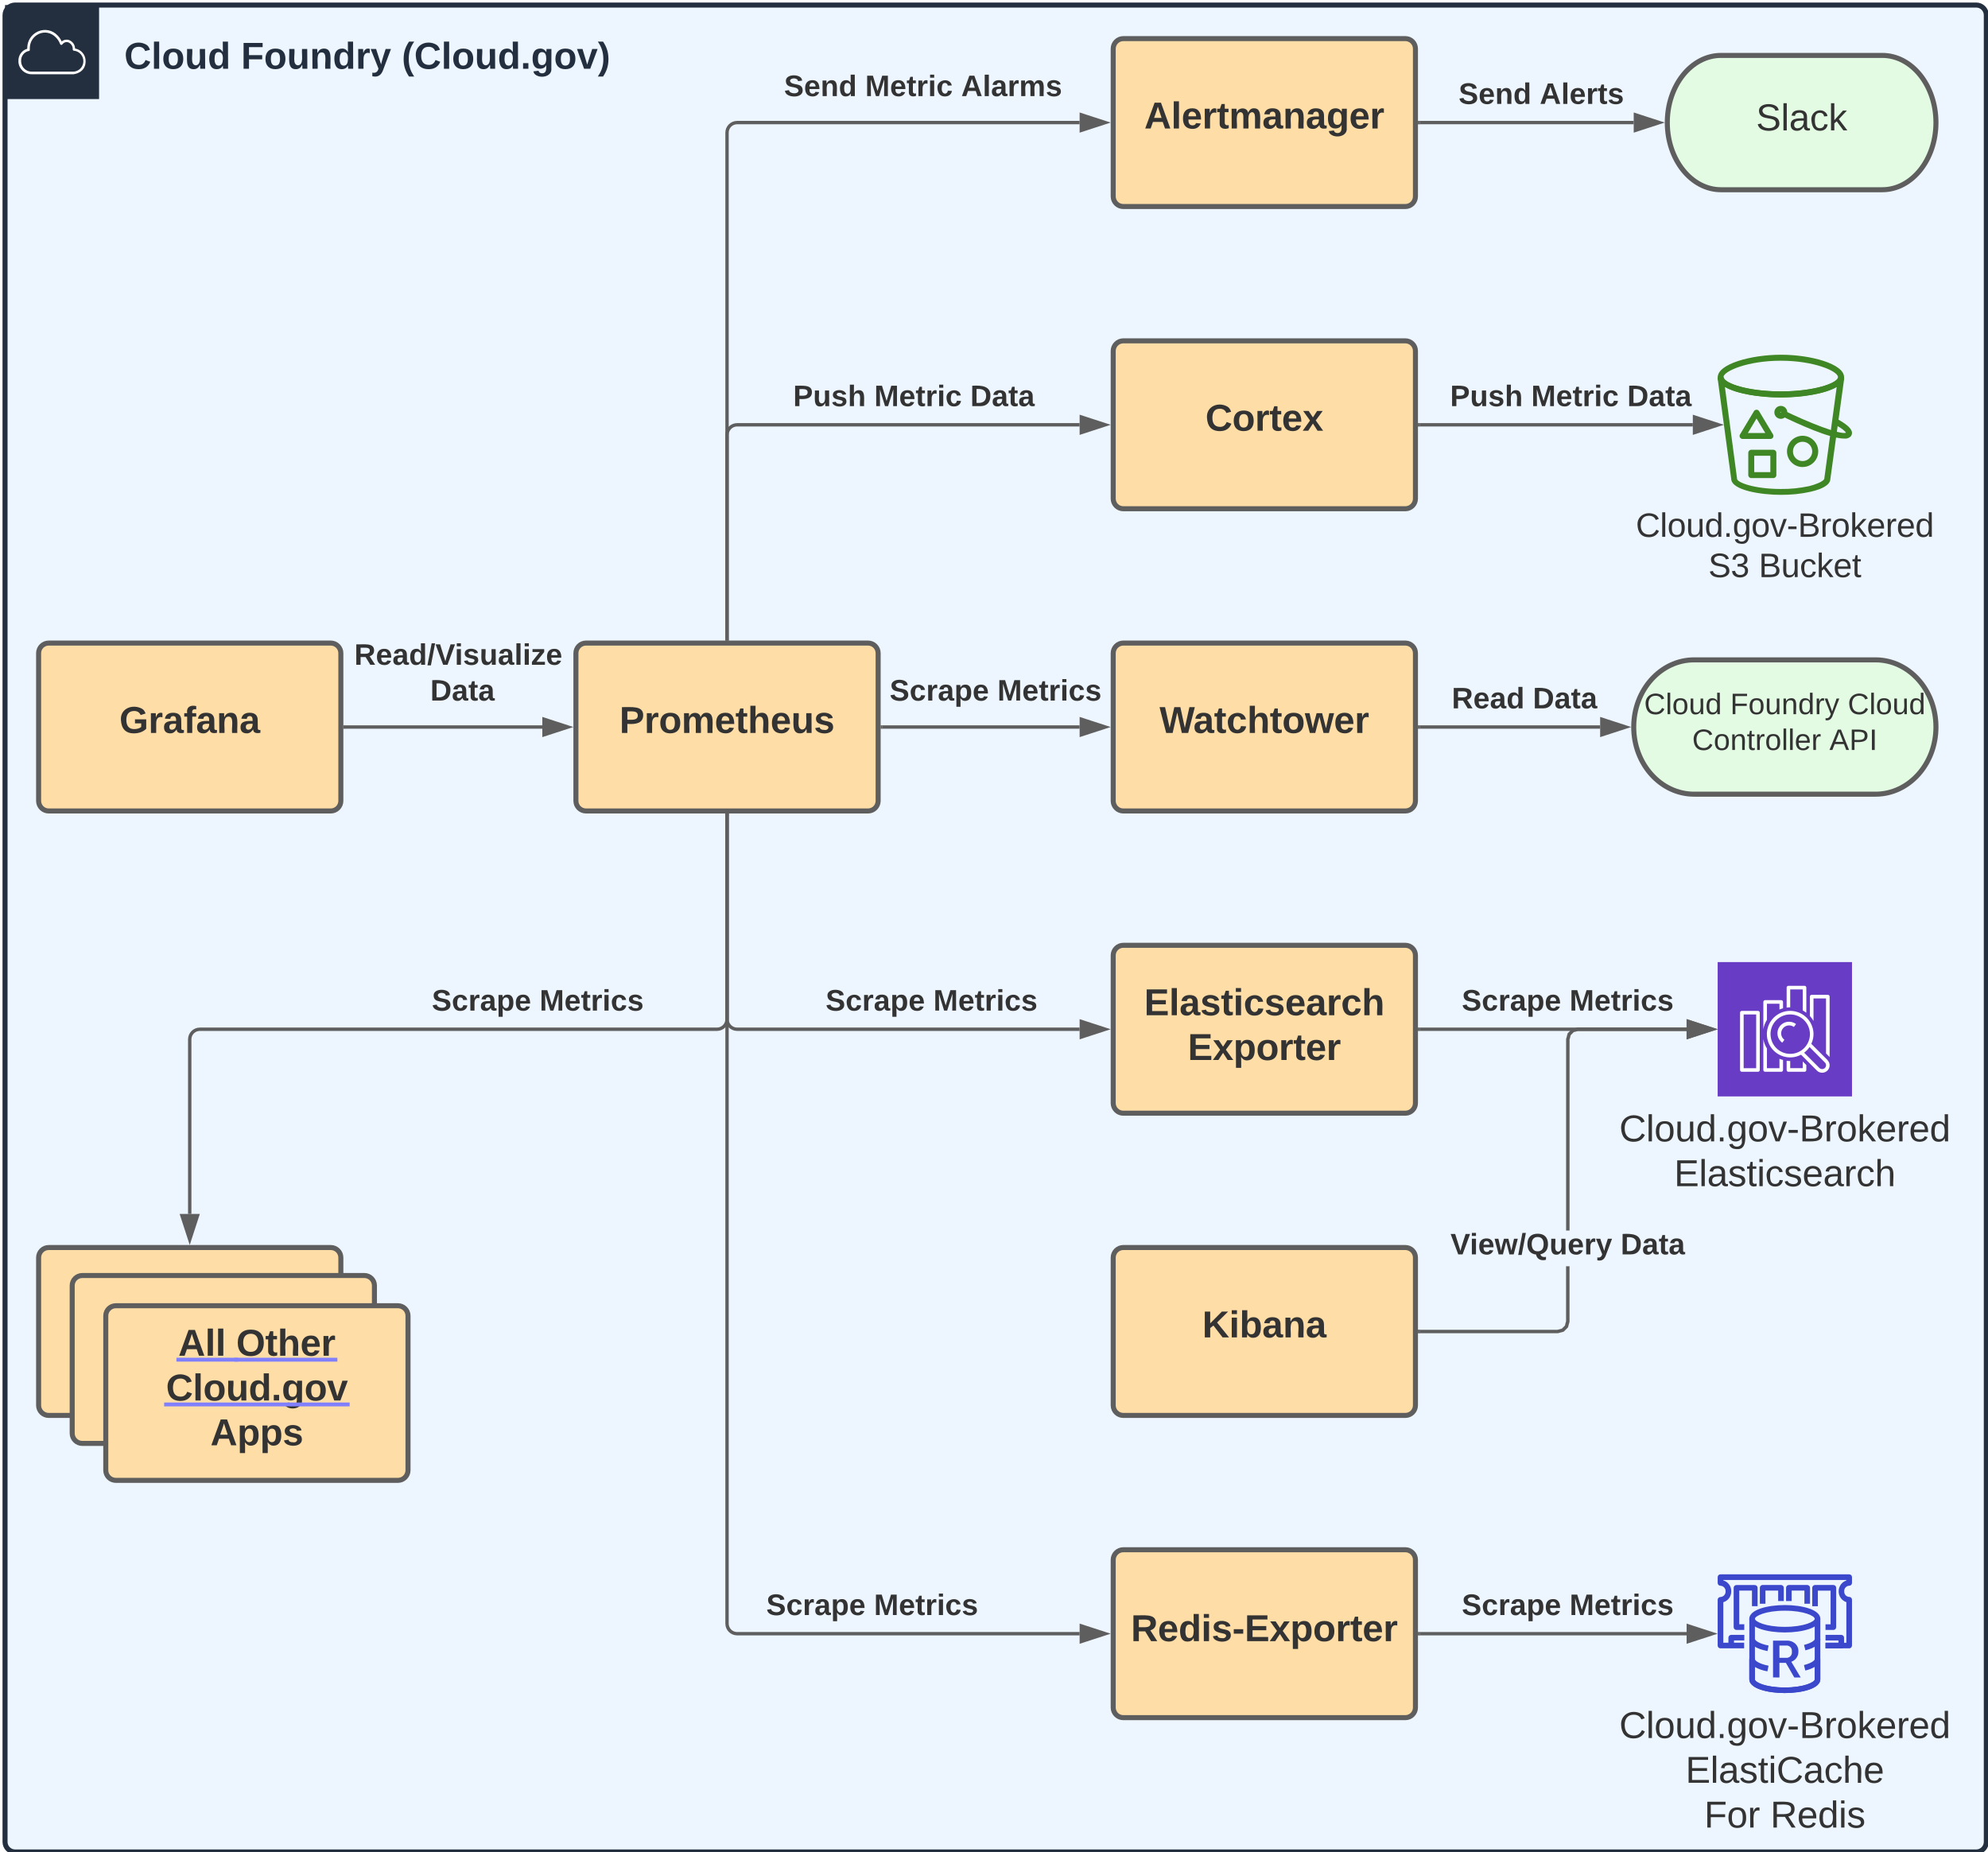 <svg xmlns="http://www.w3.org/2000/svg" xmlns:xlink="http://www.w3.org/1999/xlink" xmlns:lucid="lucid" width="1184" height="1103"><g transform="translate(-457 -257)" lucid:page-tab-id="0_0"><path d="M460 266c0-3.3 2.7-6 6-6h1168c3.3 0 6 2.7 6 6v1088c0 3.3-2.7 6-6 6H466c-3.3 0-6-2.7-6-6z" stroke="#232f3e" stroke-width="3" fill="#edf5ff"/><path d="M460 260h56v56h-56v-56z" stroke="#fff" stroke-opacity="0" fill="#232f3e"/><path d="M500.88 301.22h-25c-4.13.05-7.57-3.1-7.9-7.2v-.64c-.15-3.4 1.97-6.38 5.25-7.36v-.66c.12-4.22 2.44-7.75 6.24-9.57 4.12-1.86 8.73-.96 11.8 2.3 1.1 1.1 1.85 2.2 2.45 3.6 1.2-1 2.72-1.32 4.24-.9 2.24.8 3.68 2.74 3.76 5.1 3.68.65 6.32 3.8 6.28 7.56 0 7.07-7.04 7.73-7.12 7.76zm-26.7-13.88c-2.83.6-4.75 3.14-4.6 6.04v.53c.3 3.33 3.1 5.84 6.4 5.76h24.98c3.04-.3 5.4-2.64 5.68-5.7.28-3.43-2.24-6.5-5.68-6.78-.44-.05-.72-.44-.64-.87.08-1.83-1-3.44-2.72-4.13-1.32-.37-2.64.13-3.44 1.24-.2.25-.44.38-.76.33-.28-.05-.48-.24-.6-.5-.6-1.6-1.4-2.85-2.6-4.04-2.68-2.8-6.6-3.6-10.13-2-3.24 1.6-5.2 4.63-5.32 8.24-.04.4-.04.74 0 1.14.04.4-.2.76-.6.84z" stroke="#fff" stroke-opacity="0" fill="#fff"/><use xlink:href="#a" transform="matrix(1,0,0,1,531,280) translate(0 17.956)"/><use xlink:href="#b" transform="matrix(1,0,0,1,531,280) translate(69.578 17.956)"/><use xlink:href="#c" transform="matrix(1,0,0,1,531,280) translate(165.278 17.956)"/><path d="M1120 826c0-3.3 2.7-6 6-6h168c3.3 0 6 2.7 6 6v88c0 3.3-2.7 6-6 6h-168c-3.3 0-6-2.7-6-6z" stroke="#5e5e5e" stroke-width="3" fill="#ffdda6"/><use xlink:href="#d" transform="matrix(1,0,0,1,1132,832) translate(6.457 29.653)"/><use xlink:href="#e" transform="matrix(1,0,0,1,1132,832) translate(32.414 56.319)"/><path d="M1120 1186c0-3.3 2.7-6 6-6h168c3.3 0 6 2.7 6 6v88c0 3.3-2.7 6-6 6h-168c-3.3 0-6-2.7-6-6z" stroke="#5e5e5e" stroke-width="3" fill="#ffdda6"/><use xlink:href="#f" transform="matrix(1,0,0,1,1132,1192) translate(-1.444 42.444)"/><path d="M1120 286c0-3.3 2.7-6 6-6h168c3.3 0 6 2.7 6 6v88c0 3.3-2.7 6-6 6h-168c-3.3 0-6-2.7-6-6z" stroke="#5e5e5e" stroke-width="3" fill="#ffdda6"/><use xlink:href="#g" transform="matrix(1,0,0,1,1132,292) translate(6.519 41.528)"/><path d="M800 646c0-3.3 2.7-6 6-6h168c3.3 0 6 2.7 6 6v88c0 3.3-2.7 6-6 6H806c-3.3 0-6-2.7-6-6z" stroke="#5e5e5e" stroke-width="3" fill="#ffdda6"/><use xlink:href="#h" transform="matrix(1,0,0,1,812,652) translate(13.926 41.528)"/><path d="M1120 646c0-3.3 2.7-6 6-6h168c3.3 0 6 2.7 6 6v88c0 3.3-2.7 6-6 6h-168c-3.3 0-6-2.7-6-6z" stroke="#5e5e5e" stroke-width="3" fill="#ffdda6"/><use xlink:href="#i" transform="matrix(1,0,0,1,1132,652) translate(15.593 41.528)"/><path d="M1120 466c0-3.3 2.7-6 6-6h168c3.3 0 6 2.7 6 6v88c0 3.3-2.7 6-6 6h-168c-3.3 0-6-2.7-6-6z" stroke="#5e5e5e" stroke-width="3" fill="#ffdda6"/><use xlink:href="#j" transform="matrix(1,0,0,1,1132,472) translate(42.907 41.528)"/><path d="M480 646c0-3.3 2.7-6 6-6h168c3.3 0 6 2.7 6 6v88c0 3.3-2.7 6-6 6H486c-3.3 0-6-2.7-6-6z" stroke="#5e5e5e" stroke-width="3" fill="#ffdda6"/><use xlink:href="#k" transform="matrix(1,0,0,1,492,652) translate(36.086 41.528)"/><path d="M1120 1006c0-3.3 2.7-6 6-6h168c3.3 0 6 2.7 6 6v88c0 3.3-2.7 6-6 6h-168c-3.3 0-6-2.7-6-6z" stroke="#5e5e5e" stroke-width="3" fill="#ffdda6"/><use xlink:href="#l" transform="matrix(1,0,0,1,1132,1012) translate(41.056 41.528)"/><path d="M890 742.5V1224c0 3.3 2.7 6 6 6h204" stroke="#5e5e5e" stroke-width="2" fill="none"/><path d="M891 742.53h-2v-1.03h2z" stroke="#5e5e5e" stroke-width=".05" fill="#5e5e5e"/><path d="M1115.26 1230l-14.26 4.64v-9.28z" stroke="#5e5e5e" stroke-width="2" fill="#5e5e5e"/><use xlink:href="#m" transform="matrix(1,0,0,1,913.37,1204.667) translate(0 14.222)"/><use xlink:href="#n" transform="matrix(1,0,0,1,913.37,1204.667) translate(64.148 14.222)"/><path d="M890 742.5V864c0 3.3 2.7 6 6 6h204" stroke="#5e5e5e" stroke-width="2" fill="none"/><path d="M891 742.53h-2v-1.03h2z" stroke="#5e5e5e" stroke-width=".05" fill="#5e5e5e"/><path d="M1115.26 870l-14.26 4.64v-9.28z" stroke="#5e5e5e" stroke-width="2" fill="#5e5e5e"/><use xlink:href="#m" transform="matrix(1,0,0,1,948.728,844.667) translate(0 14.222)"/><use xlink:href="#n" transform="matrix(1,0,0,1,948.728,844.667) translate(64.148 14.222)"/><path d="M1513.17 541.74H1500c-.96 0-1.77-.8-1.77-1.77v-13.32c0-.98.8-1.77 1.78-1.77h13.17c.97 0 1.77.8 1.77 1.77v13.32c0 .98-.8 1.77-1.77 1.77zm-11.38-3.56h9.58v-9.74h-9.6zM1530.62 535.16c-5.13 0-9.32-4.13-9.34-9.27-.02-5.14 4.13-9.33 9.27-9.35 5.13-.02 9.32 4.13 9.34 9.27v.03c0 5.14-4.14 9.3-9.28 9.3zm0-15.06h-.03c-3.2 0-5.76 2.57-5.76 5.75s2.56 5.75 5.75 5.75c3.17 0 5.74-2.57 5.74-5.75 0-3.16-2.55-5.75-5.72-5.75zM1511.48 518.43h-16.63c-.67 0-1.23-.33-1.56-.9-.33-.56-.33-1.2 0-1.78l8.33-13.88c.5-.84 1.6-1.1 2.44-.6.24.16.45.34.6.6l8.32 13.88c.32.57.32 1.22 0 1.78-.33.55-.88.88-1.52.9zm-13.5-3.55h10.37l-5.2-8.64z" stroke="#fff" stroke-opacity="0" fill="#3f8624"/><path d="M1517.6 551.72c-11.3 0-29.3-2.57-29.54-9.48l-8.06-59.7c-.15-.98.45-1.9 1.43-2.12.98-.15 1.96.5 2.2 1.5.8 3.42 14.22 8.2 34.04 8.2 19.8 0 33.22-4.78 34.05-8.2.23-1 1.2-1.65 2.2-1.5.96.2 1.57 1.14 1.42 2.13l-8.22 59.7c0 2.34-2.18 4.34-6.25 5.98-1.88.7-3.54 1.2-5.5 1.64-6.18 1.35-11.45 1.85-17.78 1.85zm-33.3-64.32l7.23 54.55v.22c0 2.14 10.17 6.06 26 6.06 6 .07 11.06-.5 16.94-1.7 1.8-.44 3.3-.94 5.05-1.65 3.24-1.3 4-2.43 4-2.8v-.13l7.37-54.48c-6.86 4.07-20.73 6.28-33.38 6.28-12.66 0-26.37-2.28-33.23-6.35z" stroke="#fff" stroke-opacity="0" fill="#3f8624"/><path d="M1517.6 493.65c-16.78 0-35.66-3.8-37.54-10.86v-.97-.23c0-7.84 19.86-13.32 37.68-13.32s37.53 5.48 37.53 13.32v.23l-.08.73v.23c-1.9 7.04-20.76 10.85-37.6 10.85zm-34.08-11.67c1.13 3.42 14.44 8.12 34.07 8.12 19.62 0 32.93-4.7 34.06-8.12v-.48c-.15-3.45-14.22-9.67-34.07-9.67-19.86 0-33.85 6.22-34.15 9.67zM1555.34 518.2c-8.42 0-26.94-8.36-38.52-14.04l1.56-3.2c15.97 7.85 34.8 15.14 38.04 13.75-.26-.5-1.47-2.1-7.13-5.17l-.27-.17 1.77-3.1.26.18c5.7 3.13 8.42 5.54 8.9 7.82.17 1-.1 1.92-.74 2.7-1.08.98-2.4 1.42-3.88 1.24z" stroke="#fff" stroke-opacity="0" fill="#3f8624"/><path d="M1517.6 506.45c-2.12 0-3.85-1.73-3.85-3.85 0-2.13 1.73-3.86 3.86-3.86s3.86 1.73 3.86 3.86c0 2.12-1.73 3.84-3.85 3.85zm0-4.15c-.18 0-.32.13-.3.3 0 .34.6.34.6 0v-.04c0-.17-.12-.3-.3-.3z" stroke="#fff" stroke-opacity="0" fill="#3f8624"/><use xlink:href="#o" transform="matrix(1,0,0,1,1450,560.721) translate(-18.75 16)"/><use xlink:href="#p" transform="matrix(1,0,0,1,1450,560.721) translate(24.444 40)"/><use xlink:href="#q" transform="matrix(1,0,0,1,1450,560.721) translate(54.444 40)"/><path d="M1520 1265.35c-10.5 0-21.15-2.8-21.15-8.14v-36.1h3.34v36.1c0 1.65 6.25 4.8 17.8 4.8 11.5 0 17.8-3.2 17.8-4.8v-36.1h3.33v36.1c.05 5.36-10.6 8.15-21.14 8.15z" stroke="#fff" stroke-opacity="0" fill="#3b48cc"/><path d="M1509.67 1240.35c-6.97-1.4-10.8-3.95-10.8-7.2h3.33c0 .73 2 2.7 8.13 3.9zM1532.25 1239.9l-.82-3.22c4.67-1.18 6.4-2.8 6.4-3.52h3.34c0 2.9-3.17 5.3-8.92 6.75zM1520 1229.26c-10.5 0-21.17-2.8-21.17-8.14 0-5.38 10.67-8.18 21.16-8.18 10.53 0 21.15 2.8 21.15 8.18 0 5.35-10.62 8.14-21.16 8.14zm0-12.96c-11.52 0-17.82 3.17-17.82 4.82 0 1.63 6.3 4.8 17.8 4.8 11.52 0 17.83-3.17 17.83-4.8 0-1.65-6.26-4.82-17.8-4.82zM1519.98 1265.35c-10.5 0-21.15-2.8-21.15-8.15v-12.05c0-.92.76-1.66 1.65-1.66.93 0 1.7.73 1.7 1.65 0 .74 1.98 2.7 8.12 3.93l-.68 3.35c-2.75-.48-5-1.25-7.45-2.58v7.4c0 1.67 6.3 4.8 17.8 4.8 11.56 0 17.82-3.2 17.82-4.8v-7.47c-1.83 1.03-3.52 1.7-5.6 2.15l-.8-3.24c4.66-1.2 6.4-2.8 6.4-3.55 0-.92.75-1.66 1.68-1.66.9 0 1.65.73 1.65 1.65v12.05c.05 5.35-10.6 8.15-21.15 8.15zM1489.73 1237.05h-3.33v-4.7c0-.9.75-1.66 1.67-1.66h7.8v3.33h-6.14zM1553.6 1238.72h-9.37v-3.34h7.7v-1.33h-7.7v-3.35h9.37c.92 0 1.67.75 1.67 1.67v4.7c0 .92-.75 1.65-1.67 1.65z" stroke="#fff" stroke-opacity="0" fill="#3b48cc"/><path d="M1558.32 1238.72h-14.08v-3.34h12.4v-24.16c-3.52-1.2-5.44-5.02-4.24-8.6.72-2.1 2.16-3.6 4.24-4.3v-.32h-73.28v.26c2.88.84 4.8 3.5 4.72 6.53 0 3.03-1.84 5.58-4.72 6.47v24.1h12.4v3.35h-14.08c-.96 0-1.68-.74-1.68-1.67v-27.24c0-.9.72-1.66 1.68-1.66 1.76-.1 3.12-1.6 3.04-3.35.08-1.78-1.28-3.27-3.04-3.36-.96 0-1.68-.75-1.68-1.68v-3.44c0-.92.72-1.67 1.68-1.67h76.64c.96 0 1.68.75 1.68 1.67v3.44c0 .93-.72 1.68-1.68 1.68-1.76.1-3.04 1.58-2.96 3.3-.08 1.77 1.2 3.26 2.96 3.35.96 0 1.68.74 1.68 1.67V1237c0 .93-.72 1.72-1.6 1.72h-.08z" stroke="#fff" stroke-opacity="0" fill="#3b48cc"/><path d="M1508.45 1212.15h-3.33v-9.5c0-.92.74-1.67 1.66-1.67h10.92c.93 0 1.67.75 1.67 1.68v7.9h-3.34v-6.24h-7.58zM1535 1212.15h-3.34v-7.83h-7.6v6.24h-3.33v-7.9c0-.93.75-1.68 1.67-1.68h10.93c.93 0 1.67.75 1.67 1.68zM1548.92 1227.76h-4.7v-3.35h3.03v-20.04h-7.58v9.26h-3.34v-10.98c0-.9.74-1.66 1.67-1.66h10.92c.92 0 1.66.75 1.66 1.66v23.4c.02.94-.7 1.7-1.64 1.72h-.02zM1495.84 1227.76h-4.66c-.92 0-1.66-.75-1.66-1.66v-23.4c0-.93.74-1.68 1.66-1.68h10.92c.93 0 1.67.75 1.67 1.68v10.9h-3.34v-9.27h-7.58v20.06h3zM1512.97 1256.05v-21.93h8.07c1.95-.1 3.65.48 5.13 1.75 1.33 1.28 2 2.9 1.9 4.75.04 1.38-.3 2.57-1.08 3.7-.8 1.15-1.82 1.92-3.14 2.4l5.6 9.35h-3.82l-5-8.7h-3.85v8.7zm3.82-11.7h3.77c.3.04.57.04.9 0 1.75-.24 3-1.87 2.72-3.65.04-.3.06-.57 0-.9-.2-1.73-1.8-2.96-3.54-2.74h-3.87z" stroke="#fff" stroke-opacity="0" fill="#3b48cc"/><path d="M1481.74 1210.35l4.42-2.83v-5.42l-4.42-2.74v-2.63l76.3-.37v3.36l-4.13 2.38v5.42l4.13 2.83v27.04h-76.3z" stroke="#fff" stroke-opacity="0" stroke-width=".54" fill="#fff" fill-opacity="0"/><use xlink:href="#r" transform="matrix(1,0,0,1,1450,1274.35) translate(-28.611 17.778)"/><use xlink:href="#s" transform="matrix(1,0,0,1,1450,1274.35) translate(10.833 44.444)"/><use xlink:href="#t" transform="matrix(1,0,0,1,1450,1274.35) translate(21.975 71.111)"/><use xlink:href="#u" transform="matrix(1,0,0,1,1450,1274.35) translate(61.358 71.111)"/><path d="M1480 830h80v80h-80v-80z" stroke="#fff" stroke-opacity="0" stroke-width="2" fill="#693cc5"/><path d="M1504 859.07h-9.6c-.6 0-1.07.47-1.07 1.05v34.16c0 .58.48 1.05 1.07 1.05h9.6c.6 0 1.07-.47 1.07-1.05v-34.16c0-.58-.48-1.05-1.07-1.05zm-1.07 34.12h-7.46v-32h7.46zM1518.93 888.3v5.96c0 .6-.48 1.07-1.06 1.07h-9.6c-.6 0-1.07-.48-1.07-1.07v-18.4c.36 2.1 1.02 3.8 2.14 5.6v11.73h7.46v-5.6c.73.32 1.37.53 2.13.7zM1518.93 853.74v3.78c-.77.2-1.4.43-2.13.74v-3.46h-7.46v9.6c-1.12 1.8-1.78 3.5-2.14 5.6v-16.26c0-.6.48-1.07 1.07-1.07h9.6c.58 0 1.06.48 1.06 1.07zM1530.66 889.2v3.98h-7.46v-4.25c-.75 0-1.38-.05-2.13-.15v5.48c0 .6.48 1.07 1.06 1.07h9.6c.6 0 1.07-.46 1.07-1.07v-2.97zm1.07-45.07h-9.6c-.58 0-1.06.46-1.06 1.08v11.9c.75-.12 1.38-.17 2.13-.17v-10.65h7.46v12.5c.8.46 1.44.87 2.14 1.38V845.2c0-.6-.48-1.07-1.07-1.07zM1545.6 849.47h-9.6c-.6 0-1.07.48-1.07 1.07v11.57c.87.93 1.5 1.82 2.14 2.93v-13.4h7.46v32.75l2.14 2.15v-36c0-.58-.48-1.06-1.07-1.06z" stroke="#fff" stroke-opacity="0" stroke-width="2" fill="#fff"/><path d="M1545.37 888.3l-9.6-9.6c1.86-4.07 1.75-8.3-.34-12.3-3.6-6.73-11.96-9.3-18.73-5.74-6.76 3.58-9.38 11.94-5.8 18.73 3.6 6.77 11.97 9.35 18.77 5.77l9.42 9.44c1.74 1.74 4.55 1.74 6.27 0 1.75-1.72 1.75-4.52 0-6.26zm-33.9-15.4c0-6.45 5.23-11.72 11.74-11.72 6.47 0 11.74 5.27 11.74 11.72 0 6.5-5.27 11.76-11.73 11.76-6.5 0-11.73-5.27-11.73-11.76zm32.4 20.16c-.9.9-2.35.9-3.3 0l-9.07-9.1c1.3-.96 2.28-2 3.22-3.36l9.15 9.22c.9.88.9 2.36 0 3.24z" stroke="#fff" stroke-opacity="0" stroke-width="2" fill="#fff"/><path d="M1518.47 878c-3.1-2.2-3.8-6.52-1.6-9.6 2.23-3.1 6.53-3.82 9.62-1.6l.18.13-1.28 1.7c-2.1-1.55-5.1-1.1-6.65 1-1.56 2.12-1.12 5.1 1 6.66z" stroke="#fff" stroke-opacity="0" stroke-width="2" fill="#fff"/><use xlink:href="#r" transform="matrix(1,0,0,1,1450,919) translate(-28.611 17.778)"/><use xlink:href="#v" transform="matrix(1,0,0,1,1450,919) translate(4.043 44.444)"/><path d="M1302.5 1230h159" stroke="#5e5e5e" stroke-width="2" fill="none"/><path d="M1302.53 1231h-1.03v-2h1.03z" stroke="#5e5e5e" stroke-width=".05" fill="#5e5e5e"/><path d="M1476.76 1230l-14.26 4.64v-9.28z" stroke="#5e5e5e" stroke-width="2" fill="#5e5e5e"/><use xlink:href="#m" transform="matrix(1,0,0,1,1327.614,1204.667) translate(0 14.222)"/><use xlink:href="#n" transform="matrix(1,0,0,1,1327.614,1204.667) translate(64.148 14.222)"/><path d="M1302.5 870h159" stroke="#5e5e5e" stroke-width="2" fill="none"/><path d="M1302.53 871h-1.03v-2h1.03z" stroke="#5e5e5e" stroke-width=".05" fill="#5e5e5e"/><path d="M1476.76 870l-14.26 4.64v-9.28z" stroke="#5e5e5e" stroke-width="2" fill="#5e5e5e"/><use xlink:href="#m" transform="matrix(1,0,0,1,1327.614,844.667) translate(0 14.222)"/><use xlink:href="#n" transform="matrix(1,0,0,1,1327.614,844.667) translate(64.148 14.222)"/><path d="M662.5 690H780" stroke="#5e5e5e" stroke-width="2" fill="none"/><path d="M662.53 691h-1.03v-2h1.03z" stroke="#5e5e5e" stroke-width=".05" fill="#5e5e5e"/><path d="M795.26 690L781 694.64v-9.28z" stroke="#5e5e5e" stroke-width="2" fill="#5e5e5e"/><use xlink:href="#w" transform="matrix(1,0,0,1,668.025,638.698) translate(0.005 14.222)"/><use xlink:href="#x" transform="matrix(1,0,0,1,668.025,638.698) translate(40.301 35.556)"/><use xlink:href="#y" transform="matrix(1,0,0,1,668.025,638.698) translate(45.24 35.556)"/><path d="M982.5 690H1100" stroke="#5e5e5e" stroke-width="2" fill="none"/><path d="M982.53 691h-1.03v-2h1.03z" stroke="#5e5e5e" stroke-width=".05" fill="#5e5e5e"/><path d="M1115.26 690l-14.26 4.64v-9.28z" stroke="#5e5e5e" stroke-width="2" fill="#5e5e5e"/><use xlink:href="#m" transform="matrix(1,0,0,1,986.864,660.031) translate(0 14.222)"/><use xlink:href="#n" transform="matrix(1,0,0,1,986.864,660.031) translate(64.148 14.222)"/><path d="M1302.5 690H1410" stroke="#5e5e5e" stroke-width="2" fill="none"/><path d="M1302.53 691h-1.03v-2h1.03z" stroke="#5e5e5e" stroke-width=".05" fill="#5e5e5e"/><path d="M1425.26 690l-14.26 4.64v-9.28z" stroke="#5e5e5e" stroke-width="2" fill="#5e5e5e"/><use xlink:href="#z" transform="matrix(1,0,0,1,1321.642,664.667) translate(0 14.222)"/><use xlink:href="#A" transform="matrix(1,0,0,1,1321.642,664.667) translate(48.296 14.222)"/><path d="M1302.5 510h162.7" stroke="#5e5e5e" stroke-width="2" fill="none"/><path d="M1302.53 511h-1.03v-2h1.03z" stroke="#5e5e5e" stroke-width=".05" fill="#5e5e5e"/><path d="M1480.47 510l-14.27 4.64v-9.28z" stroke="#5e5e5e" stroke-width="2" fill="#5e5e5e"/><use xlink:href="#B" transform="matrix(1,0,0,1,1320.652,484.667) translate(0 14.222)"/><use xlink:href="#C" transform="matrix(1,0,0,1,1320.652,484.667) translate(48.296 14.222)"/><use xlink:href="#D" transform="matrix(1,0,0,1,1320.652,484.667) translate(105.481 14.222)"/><path d="M890 637.5V516c0-3.3 2.7-6 6-6h204" stroke="#5e5e5e" stroke-width="2" fill="none"/><path d="M891 638.5h-2v-1.03h2z" stroke="#5e5e5e" stroke-width=".05" fill="#5e5e5e"/><path d="M1115.26 510l-14.26 4.64v-9.28z" stroke="#5e5e5e" stroke-width="2" fill="#5e5e5e"/><use xlink:href="#B" transform="matrix(1,0,0,1,929.384,484.667) translate(0 14.222)"/><use xlink:href="#C" transform="matrix(1,0,0,1,929.384,484.667) translate(48.296 14.222)"/><use xlink:href="#D" transform="matrix(1,0,0,1,929.384,484.667) translate(105.481 14.222)"/><path d="M1578 290c17.67 0 32 17.9 32 40s-14.33 40-32 40h-96c-17.67 0-32-17.9-32-40s14.33-40 32-40z" stroke="#5e5e5e" stroke-width="3" fill="#e3fae3"/><use xlink:href="#E" transform="matrix(1,0,0,1,1455,295) translate(47.87 39.653)"/><path d="M1302.5 330H1430" stroke="#5e5e5e" stroke-width="2" fill="none"/><path d="M1302.53 331h-1.03v-2h1.03z" stroke="#5e5e5e" stroke-width=".05" fill="#5e5e5e"/><path d="M1445.26 330l-14.26 4.64v-9.28z" stroke="#5e5e5e" stroke-width="2" fill="#5e5e5e"/><use xlink:href="#F" transform="matrix(1,0,0,1,1325.716,304.667) translate(0 14.222)"/><use xlink:href="#G" transform="matrix(1,0,0,1,1325.716,304.667) translate(48.296 14.222)"/><path d="M890 637.5V336c0-3.3 2.7-6 6-6h204" stroke="#5e5e5e" stroke-width="2" fill="none"/><path d="M891 638.5h-2v-1.03h2z" stroke="#5e5e5e" stroke-width=".05" fill="#5e5e5e"/><path d="M1115.26 330l-14.26 4.64v-9.28z" stroke="#5e5e5e" stroke-width="2" fill="#5e5e5e"/><g><use xlink:href="#F" transform="matrix(1,0,0,1,923.979,300.031) translate(0 14.222)"/><use xlink:href="#C" transform="matrix(1,0,0,1,923.979,300.031) translate(48.296 14.222)"/><use xlink:href="#H" transform="matrix(1,0,0,1,923.979,300.031) translate(105.481 14.222)"/></g><path d="M1391.75 1044.13l-.92 3.42-2.53 2.53-3.42.92h-82.38v-2h82.12l2.64-.7 1.78-1.8.7-2.63v-32.68h2zM1461.5 871h-64.62l-2.64.7-1.78 1.8-.7 2.63v113.72h-2V875.87l.9-3.42 2.54-2.53 3.42-.92h64.88z" stroke="#5e5e5e" stroke-width=".05" fill="#5e5e5e"/><path d="M1302.53 1051h-1.03v-2h1.03z" fill="#5e5e5e"/><path d="M1302.55 1051.03h-1.08v-2.06h1.08zm-1.02-2v1.94h.97v-1.94z" stroke="#5e5e5e" stroke-width=".05" fill="#5e5e5e"/><path d="M1476.76 870l-14.26 4.64v-9.28z" fill="#5e5e5e"/><path d="M1480 870l-18.5 6v-12zm-16.5 3.26l10.03-3.26-10.03-3.26z" stroke="#5e5e5e" stroke-width=".05" fill="#5e5e5e"/><g><use xlink:href="#I" transform="matrix(1,0,0,1,1320.873,989.855) translate(0 14.222)"/><use xlink:href="#A" transform="matrix(1,0,0,1,1320.873,989.855) translate(101.333 14.222)"/></g><path d="M1574 650c19.88 0 36 17.9 36 40s-16.12 40-36 40h-108c-19.88 0-36-17.9-36-40s16.12-40 36-40z" stroke="#5e5e5e" stroke-width="3" fill="#e3fae3"/><g><use xlink:href="#J" transform="matrix(1,0,0,1,1435,655) translate(1.203 27.347)"/><use xlink:href="#K" transform="matrix(1,0,0,1,1435,655) translate(52.462 27.347)"/><use xlink:href="#L" transform="matrix(1,0,0,1,1435,655) translate(122.486 27.347)"/><use xlink:href="#M" transform="matrix(1,0,0,1,1435,655) translate(29.815 48.681)"/><use xlink:href="#N" transform="matrix(1,0,0,1,1435,655) translate(111.543 48.681)"/></g><path d="M480 1006c0-3.3 2.7-6 6-6h168c3.3 0 6 2.7 6 6v88c0 3.3-2.7 6-6 6H486c-3.3 0-6-2.7-6-6z" stroke="#5e5e5e" stroke-width="3" fill="#ffdda6"/><path d="M500 1022.67c0-3.32 2.7-6 6-6h168c3.3 0 6 2.68 6 6v88c0 3.3-2.7 6-6 6H506c-3.3 0-6-2.7-6-6z" stroke="#5e5e5e" stroke-width="3" fill="#ffdda6"/><path d="M520 1040.67c0-3.32 2.7-6 6-6h168c3.3 0 6 2.68 6 6v92c0 3.3-2.7 6-6 6H526c-3.3 0-6-2.7-6-6z" stroke="#5e5e5e" stroke-width="3" fill="#ffdda6"/><g><use xlink:href="#O" transform="matrix(1,0,0,1,532,1046.667) translate(31.179 17.778)"/><use xlink:href="#P" transform="matrix(1,0,0,1,532,1046.667) translate(65.685 17.778)"/><use xlink:href="#Q" transform="matrix(1,0,0,1,532,1046.667) translate(23.864 44.444)"/><use xlink:href="#R" transform="matrix(1,0,0,1,532,1046.667) translate(50.315 71.111)"/></g><g transform="matrix(1,0,0,1,532,1046.667)"><a xlink:href="http://Cloud.gov" target="_blank"><path class="lucid-link lucid-hotspot lucid-overlay-hotspot" fill-opacity="0" d="M31.18 0h34.5v26.67H31.2z"/></a><a xlink:href="http://Cloud.gov" target="_blank"><path class="lucid-link lucid-hotspot lucid-overlay-hotspot" fill-opacity="0" d="M65.7 0H131v26.67H65.7z"/></a><a xlink:href="http://Cloud.gov" target="_blank"><path class="lucid-link lucid-hotspot lucid-overlay-hotspot" fill-opacity="0" d="M23.86 26.67h108.27v26.67H23.86z"/></a></g><path d="M890 742.5V864c0 3.3-2.7 6-6 6H576c-3.3 0-6 2.7-6 6v104" stroke="#5e5e5e" stroke-width="2" fill="none"/><path d="M891 742.53h-2v-1.03h2z" stroke="#5e5e5e" stroke-width=".05" fill="#5e5e5e"/><path d="M570 995.26L565.36 981h9.28z" stroke="#5e5e5e" stroke-width="2" fill="#5e5e5e"/><g><use xlink:href="#m" transform="matrix(1,0,0,1,714.198,844.667) translate(0 14.222)"/><use xlink:href="#n" transform="matrix(1,0,0,1,714.198,844.667) translate(64.148 14.222)"/></g><defs><path fill="#232f3e" d="M67-125c0 53 21 87 73 88 37 1 54-22 65-47l45 17C233-25 199 4 140 4 58 4 20-42 15-125 8-235 124-281 211-232c18 10 29 29 36 50l-46 12c-8-25-30-41-62-41-52 0-71 34-72 86" id="S"/><path fill="#232f3e" d="M25 0v-261h50V0H25" id="T"/><path fill="#232f3e" d="M110-194c64 0 96 36 96 99 0 64-35 99-97 99-61 0-95-36-95-99 0-62 34-99 96-99zm-1 164c35 0 45-28 45-65 0-40-10-65-43-65-34 0-45 26-45 65 0 36 10 65 43 65" id="U"/><path fill="#232f3e" d="M85 4C-2 5 27-109 22-190h50c7 57-23 150 33 157 60-5 35-97 40-157h50l1 190h-47c-2-12 1-28-3-38-12 25-28 42-61 42" id="V"/><path fill="#232f3e" d="M88-194c31-1 46 15 58 34l-1-101h50l1 261h-48c-2-10 0-23-3-31C134-8 116 4 84 4 32 4 16-41 15-95c0-56 19-97 73-99zm17 164c33 0 40-30 41-66 1-37-9-64-41-64s-38 30-39 65c0 43 13 65 39 65" id="W"/><g id="a"><use transform="matrix(0.062,0,0,0.062,0,0)" xlink:href="#S"/><use transform="matrix(0.062,0,0,0.062,16.148,0)" xlink:href="#T"/><use transform="matrix(0.062,0,0,0.062,22.382,0)" xlink:href="#U"/><use transform="matrix(0.062,0,0,0.062,36.036,0)" xlink:href="#V"/><use transform="matrix(0.062,0,0,0.062,49.69,0)" xlink:href="#W"/></g><path fill="#232f3e" d="M76-208v77h127v40H76V0H24v-248h183v40H76" id="X"/><path fill="#232f3e" d="M135-194c87-1 58 113 63 194h-50c-7-57 23-157-34-157-59 0-34 97-39 157H25l-1-190h47c2 12-1 28 3 38 12-26 28-41 61-42" id="Y"/><path fill="#232f3e" d="M135-150c-39-12-60 13-60 57V0H25l-1-190h47c2 13-1 29 3 40 6-28 27-53 61-41v41" id="Z"/><path fill="#232f3e" d="M123 10C108 53 80 86 19 72V37c35 8 53-11 59-39L3-190h52l48 148c12-52 28-100 44-148h51" id="aa"/><g id="b"><use transform="matrix(0.062,0,0,0.062,0,0)" xlink:href="#X"/><use transform="matrix(0.062,0,0,0.062,13.654,0)" xlink:href="#U"/><use transform="matrix(0.062,0,0,0.062,27.307,0)" xlink:href="#V"/><use transform="matrix(0.062,0,0,0.062,40.961,0)" xlink:href="#Y"/><use transform="matrix(0.062,0,0,0.062,54.615,0)" xlink:href="#W"/><use transform="matrix(0.062,0,0,0.062,68.269,0)" xlink:href="#Z"/><use transform="matrix(0.062,0,0,0.062,76.997,0)" xlink:href="#aa"/></g><path fill="#232f3e" d="M67-93c0 74 22 123 53 168H70C40 30 18-18 18-93s22-123 52-168h50c-32 44-53 94-53 168" id="ab"/><path fill="#232f3e" d="M24 0v-54h51V0H24" id="ac"/><path fill="#232f3e" d="M195-6C206 82 75 100 31 46c-4-6-6-13-8-21l49-6c3 16 16 24 34 25 40 0 42-37 40-79-11 22-30 35-61 35-53 0-70-43-70-97 0-56 18-96 73-97 30 0 46 14 59 34l2-30h47zm-90-29c32 0 41-27 41-63 0-35-9-62-40-62-32 0-39 29-40 63 0 36 9 62 39 62" id="ad"/><path fill="#232f3e" d="M128 0H69L1-190h53L99-40l48-150h52" id="ae"/><path fill="#232f3e" d="M102-93c0 74-22 123-52 168H0C30 29 54-18 53-93c0-74-22-123-53-168h50c30 45 52 94 52 168" id="af"/><g id="c"><use transform="matrix(0.062,0,0,0.062,0,0)" xlink:href="#ab"/><use transform="matrix(0.062,0,0,0.062,7.419,0)" xlink:href="#S"/><use transform="matrix(0.062,0,0,0.062,23.567,0)" xlink:href="#T"/><use transform="matrix(0.062,0,0,0.062,29.801,0)" xlink:href="#U"/><use transform="matrix(0.062,0,0,0.062,43.455,0)" xlink:href="#V"/><use transform="matrix(0.062,0,0,0.062,57.109,0)" xlink:href="#W"/><use transform="matrix(0.062,0,0,0.062,70.762,0)" xlink:href="#ac"/><use transform="matrix(0.062,0,0,0.062,76.997,0)" xlink:href="#ad"/><use transform="matrix(0.062,0,0,0.062,90.651,0)" xlink:href="#U"/><use transform="matrix(0.062,0,0,0.062,104.304,0)" xlink:href="#ae"/><use transform="matrix(0.062,0,0,0.062,116.773,0)" xlink:href="#af"/></g><path fill="#333" d="M24 0v-248h195v40H76v63h132v40H76v65h150V0H24" id="ag"/><path fill="#333" d="M25 0v-261h50V0H25" id="ah"/><path fill="#333" d="M133-34C117-15 103 5 69 4 32 3 11-16 11-54c-1-60 55-63 116-61 1-26-3-47-28-47-18 1-26 9-28 27l-52-2c7-38 36-58 82-57s74 22 75 68l1 82c-1 14 12 18 25 15v27c-30 8-71 5-69-32zm-48 3c29 0 43-24 42-57-32 0-66-3-65 30 0 17 8 27 23 27" id="ai"/><path fill="#333" d="M137-138c1-29-70-34-71-4 15 46 118 7 119 86 1 83-164 76-172 9l43-7c4 19 20 25 44 25 33 8 57-30 24-41C81-84 22-81 20-136c-2-80 154-74 161-7" id="aj"/><path fill="#333" d="M115-3C79 11 28 4 28-45v-112H4v-33h27l15-45h31v45h36v33H77v99c-1 23 16 31 38 25v30" id="ak"/><path fill="#333" d="M25-224v-37h50v37H25zM25 0v-190h50V0H25" id="al"/><path fill="#333" d="M190-63c-7 42-38 67-86 67-59 0-84-38-90-98-12-110 154-137 174-36l-49 2c-2-19-15-32-35-32-30 0-35 28-38 64-6 74 65 87 74 30" id="am"/><path fill="#333" d="M185-48c-13 30-37 53-82 52C43 2 14-33 14-96s30-98 90-98c62 0 83 45 84 108H66c0 31 8 55 39 56 18 0 30-7 34-22zm-45-69c5-46-57-63-70-21-2 6-4 13-4 21h74" id="an"/><path fill="#333" d="M135-150c-39-12-60 13-60 57V0H25l-1-190h47c2 13-1 29 3 40 6-28 27-53 61-41v41" id="ao"/><path fill="#333" d="M114-157C55-157 80-60 75 0H25v-261h50l-1 109c12-26 28-41 61-42 86-1 58 113 63 194h-50c-7-57 23-157-34-157" id="ap"/><g id="d"><use transform="matrix(0.062,0,0,0.062,0,0)" xlink:href="#ag"/><use transform="matrix(0.062,0,0,0.062,14.815,0)" xlink:href="#ah"/><use transform="matrix(0.062,0,0,0.062,20.988,0)" xlink:href="#ai"/><use transform="matrix(0.062,0,0,0.062,33.333,0)" xlink:href="#aj"/><use transform="matrix(0.062,0,0,0.062,45.679,0)" xlink:href="#ak"/><use transform="matrix(0.062,0,0,0.062,53.025,0)" xlink:href="#al"/><use transform="matrix(0.062,0,0,0.062,59.198,0)" xlink:href="#am"/><use transform="matrix(0.062,0,0,0.062,71.543,0)" xlink:href="#aj"/><use transform="matrix(0.062,0,0,0.062,83.889,0)" xlink:href="#an"/><use transform="matrix(0.062,0,0,0.062,96.235,0)" xlink:href="#ai"/><use transform="matrix(0.062,0,0,0.062,108.58,0)" xlink:href="#ao"/><use transform="matrix(0.062,0,0,0.062,117.222,0)" xlink:href="#am"/><use transform="matrix(0.062,0,0,0.062,129.568,0)" xlink:href="#ap"/></g><path fill="#333" d="M144 0l-44-69L55 0H2l70-98-66-92h53l41 62 40-62h54l-67 91 71 99h-54" id="aq"/><path fill="#333" d="M135-194c53 0 70 44 70 98 0 56-19 98-73 100-31 1-45-17-59-34 3 33 2 69 2 105H25l-1-265h48c2 10 0 23 3 31 11-24 29-35 60-35zM114-30c33 0 39-31 40-66 0-38-9-64-40-64-56 0-55 130 0 130" id="ar"/><path fill="#333" d="M110-194c64 0 96 36 96 99 0 64-35 99-97 99-61 0-95-36-95-99 0-62 34-99 96-99zm-1 164c35 0 45-28 45-65 0-40-10-65-43-65-34 0-45 26-45 65 0 36 10 65 43 65" id="as"/><g id="e"><use transform="matrix(0.062,0,0,0.062,0,0)" xlink:href="#ag"/><use transform="matrix(0.062,0,0,0.062,14.815,0)" xlink:href="#aq"/><use transform="matrix(0.062,0,0,0.062,27.16,0)" xlink:href="#ar"/><use transform="matrix(0.062,0,0,0.062,40.679,0)" xlink:href="#as"/><use transform="matrix(0.062,0,0,0.062,54.198,0)" xlink:href="#ao"/><use transform="matrix(0.062,0,0,0.062,62.84,0)" xlink:href="#ak"/><use transform="matrix(0.062,0,0,0.062,70.185,0)" xlink:href="#an"/><use transform="matrix(0.062,0,0,0.062,82.531,0)" xlink:href="#ao"/></g><path fill="#333" d="M240-174c0 40-23 61-54 70L253 0h-59l-57-94H76V0H24v-248c93 4 217-23 216 74zM76-134c48-2 112 12 112-38 0-48-66-32-112-35v73" id="at"/><path fill="#333" d="M88-194c31-1 46 15 58 34l-1-101h50l1 261h-48c-2-10 0-23-3-31C134-8 116 4 84 4 32 4 16-41 15-95c0-56 19-97 73-99zm17 164c33 0 40-30 41-66 1-37-9-64-41-64s-38 30-39 65c0 43 13 65 39 65" id="au"/><path fill="#333" d="M14-72v-43h91v43H14" id="av"/><g id="f"><use transform="matrix(0.062,0,0,0.062,0,0)" xlink:href="#at"/><use transform="matrix(0.062,0,0,0.062,15.988,0)" xlink:href="#an"/><use transform="matrix(0.062,0,0,0.062,28.333,0)" xlink:href="#au"/><use transform="matrix(0.062,0,0,0.062,41.852,0)" xlink:href="#al"/><use transform="matrix(0.062,0,0,0.062,48.025,0)" xlink:href="#aj"/><use transform="matrix(0.062,0,0,0.062,60.37,0)" xlink:href="#av"/><use transform="matrix(0.062,0,0,0.062,67.716,0)" xlink:href="#ag"/><use transform="matrix(0.062,0,0,0.062,82.531,0)" xlink:href="#aq"/><use transform="matrix(0.062,0,0,0.062,94.877,0)" xlink:href="#ar"/><use transform="matrix(0.062,0,0,0.062,108.395,0)" xlink:href="#as"/><use transform="matrix(0.062,0,0,0.062,121.914,0)" xlink:href="#ao"/><use transform="matrix(0.062,0,0,0.062,130.556,0)" xlink:href="#ak"/><use transform="matrix(0.062,0,0,0.062,137.901,0)" xlink:href="#an"/><use transform="matrix(0.062,0,0,0.062,150.247,0)" xlink:href="#ao"/></g><path fill="#333" d="M199 0l-22-63H83L61 0H9l90-248h61L250 0h-51zm-33-102l-36-108c-10 38-24 72-36 108h72" id="aw"/><path fill="#333" d="M220-157c-53 9-28 100-34 157h-49v-107c1-27-5-49-29-50C55-147 81-57 75 0H25l-1-190h47c2 12-1 28 3 38 10-53 101-56 108 0 13-22 24-43 59-42 82 1 51 116 57 194h-49v-107c-1-25-5-48-29-50" id="ax"/><path fill="#333" d="M135-194c87-1 58 113 63 194h-50c-7-57 23-157-34-157-59 0-34 97-39 157H25l-1-190h47c2 12-1 28 3 38 12-26 28-41 61-42" id="ay"/><path fill="#333" d="M195-6C206 82 75 100 31 46c-4-6-6-13-8-21l49-6c3 16 16 24 34 25 40 0 42-37 40-79-11 22-30 35-61 35-53 0-70-43-70-97 0-56 18-96 73-97 30 0 46 14 59 34l2-30h47zm-90-29c32 0 41-27 41-63 0-35-9-62-40-62-32 0-39 29-40 63 0 36 9 62 39 62" id="az"/><g id="g"><use transform="matrix(0.062,0,0,0.062,0,0)" xlink:href="#aw"/><use transform="matrix(0.062,0,0,0.062,15.988,0)" xlink:href="#ah"/><use transform="matrix(0.062,0,0,0.062,22.16,0)" xlink:href="#an"/><use transform="matrix(0.062,0,0,0.062,34.506,0)" xlink:href="#ao"/><use transform="matrix(0.062,0,0,0.062,43.148,0)" xlink:href="#ak"/><use transform="matrix(0.062,0,0,0.062,50.494,0)" xlink:href="#ax"/><use transform="matrix(0.062,0,0,0.062,70.247,0)" xlink:href="#ai"/><use transform="matrix(0.062,0,0,0.062,82.593,0)" xlink:href="#ay"/><use transform="matrix(0.062,0,0,0.062,96.111,0)" xlink:href="#ai"/><use transform="matrix(0.062,0,0,0.062,108.457,0)" xlink:href="#az"/><use transform="matrix(0.062,0,0,0.062,121.975,0)" xlink:href="#an"/><use transform="matrix(0.062,0,0,0.062,134.321,0)" xlink:href="#ao"/></g><path fill="#333" d="M24-248c93 1 206-16 204 79-1 75-69 88-152 82V0H24v-248zm52 121c47 0 100 7 100-41 0-47-54-39-100-39v80" id="aA"/><path fill="#333" d="M85 4C-2 5 27-109 22-190h50c7 57-23 150 33 157 60-5 35-97 40-157h50l1 190h-47c-2-12 1-28-3-38-12 25-28 42-61 42" id="aB"/><g id="h"><use transform="matrix(0.062,0,0,0.062,0,0)" xlink:href="#aA"/><use transform="matrix(0.062,0,0,0.062,14.815,0)" xlink:href="#ao"/><use transform="matrix(0.062,0,0,0.062,23.457,0)" xlink:href="#as"/><use transform="matrix(0.062,0,0,0.062,36.975,0)" xlink:href="#ax"/><use transform="matrix(0.062,0,0,0.062,56.728,0)" xlink:href="#an"/><use transform="matrix(0.062,0,0,0.062,69.074,0)" xlink:href="#ak"/><use transform="matrix(0.062,0,0,0.062,76.42,0)" xlink:href="#ap"/><use transform="matrix(0.062,0,0,0.062,89.938,0)" xlink:href="#an"/><use transform="matrix(0.062,0,0,0.062,102.284,0)" xlink:href="#aB"/><use transform="matrix(0.062,0,0,0.062,115.802,0)" xlink:href="#aj"/></g><path fill="#333" d="M275 0h-61l-44-196L126 0H64L0-248h53L97-49l45-199h58l43 199 44-199h52" id="aC"/><path fill="#333" d="M231 0h-52l-39-155L100 0H48L-1-190h46L77-45c9-52 24-97 36-145h53l37 145 32-145h46" id="aD"/><g id="i"><use transform="matrix(0.062,0,0,0.062,0,0)" xlink:href="#aC"/><use transform="matrix(0.062,0,0,0.062,20.123,0)" xlink:href="#ai"/><use transform="matrix(0.062,0,0,0.062,32.469,0)" xlink:href="#ak"/><use transform="matrix(0.062,0,0,0.062,39.815,0)" xlink:href="#am"/><use transform="matrix(0.062,0,0,0.062,52.16,0)" xlink:href="#ap"/><use transform="matrix(0.062,0,0,0.062,65.679,0)" xlink:href="#ak"/><use transform="matrix(0.062,0,0,0.062,73.025,0)" xlink:href="#as"/><use transform="matrix(0.062,0,0,0.062,86.543,0)" xlink:href="#aD"/><use transform="matrix(0.062,0,0,0.062,103.827,0)" xlink:href="#an"/><use transform="matrix(0.062,0,0,0.062,116.173,0)" xlink:href="#ao"/></g><path fill="#333" d="M67-125c0 53 21 87 73 88 37 1 54-22 65-47l45 17C233-25 199 4 140 4 58 4 20-42 15-125 8-235 124-281 211-232c18 10 29 29 36 50l-46 12c-8-25-30-41-62-41-52 0-71 34-72 86" id="aE"/><g id="j"><use transform="matrix(0.062,0,0,0.062,0,0)" xlink:href="#aE"/><use transform="matrix(0.062,0,0,0.062,15.988,0)" xlink:href="#as"/><use transform="matrix(0.062,0,0,0.062,29.506,0)" xlink:href="#ao"/><use transform="matrix(0.062,0,0,0.062,38.148,0)" xlink:href="#ak"/><use transform="matrix(0.062,0,0,0.062,45.494,0)" xlink:href="#an"/><use transform="matrix(0.062,0,0,0.062,57.84,0)" xlink:href="#aq"/></g><path fill="#333" d="M67-125c0 54 23 88 75 88 28 0 53-7 68-21v-34h-60v-39h108v91C232-14 192 4 140 4 58 4 20-42 15-125 8-236 126-280 215-234c19 10 29 26 37 47l-47 15c-11-23-29-39-63-39-53 1-75 33-75 86" id="aF"/><path fill="#333" d="M121-226c-27-7-43 5-38 36h38v33H83V0H34v-157H6v-33h28c-9-59 32-81 87-68v32" id="aG"/><g id="k"><use transform="matrix(0.062,0,0,0.062,0,0)" xlink:href="#aF"/><use transform="matrix(0.062,0,0,0.062,17.284,0)" xlink:href="#ao"/><use transform="matrix(0.062,0,0,0.062,25.926,0)" xlink:href="#ai"/><use transform="matrix(0.062,0,0,0.062,38.272,0)" xlink:href="#aG"/><use transform="matrix(0.062,0,0,0.062,45.617,0)" xlink:href="#ai"/><use transform="matrix(0.062,0,0,0.062,57.963,0)" xlink:href="#ay"/><use transform="matrix(0.062,0,0,0.062,71.481,0)" xlink:href="#ai"/></g><path fill="#333" d="M195 0l-88-114-31 24V0H24v-248h52v113l112-113h60L142-143 257 0h-62" id="aH"/><path fill="#333" d="M135-194c52 0 70 43 70 98 0 56-19 99-73 100-30 1-46-15-58-35L72 0H24l1-261h50v104c11-23 29-37 60-37zM114-30c31 0 40-27 40-66 0-37-7-63-39-63s-41 28-41 65c0 36 8 64 40 64" id="aI"/><g id="l"><use transform="matrix(0.062,0,0,0.062,0,0)" xlink:href="#aH"/><use transform="matrix(0.062,0,0,0.062,15.988,0)" xlink:href="#al"/><use transform="matrix(0.062,0,0,0.062,22.16,0)" xlink:href="#aI"/><use transform="matrix(0.062,0,0,0.062,35.679,0)" xlink:href="#ai"/><use transform="matrix(0.062,0,0,0.062,48.025,0)" xlink:href="#ay"/><use transform="matrix(0.062,0,0,0.062,61.543,0)" xlink:href="#ai"/></g><path fill="#333" d="M169-182c-1-43-94-46-97-3 18 66 151 10 154 114 3 95-165 93-204 36-6-8-10-19-12-30l50-8c3 46 112 56 116 5-17-69-150-10-154-114-4-87 153-88 188-35 5 8 8 18 10 28" id="aJ"/><g id="m"><use transform="matrix(0.049,0,0,0.049,0,0)" xlink:href="#aJ"/><use transform="matrix(0.049,0,0,0.049,11.852,0)" xlink:href="#am"/><use transform="matrix(0.049,0,0,0.049,21.728,0)" xlink:href="#ao"/><use transform="matrix(0.049,0,0,0.049,28.642,0)" xlink:href="#ai"/><use transform="matrix(0.049,0,0,0.049,38.519,0)" xlink:href="#ar"/><use transform="matrix(0.049,0,0,0.049,49.333,0)" xlink:href="#an"/></g><path fill="#333" d="M230 0l2-204L168 0h-37L68-204 70 0H24v-248h70l56 185 57-185h69V0h-46" id="aK"/><g id="n"><use transform="matrix(0.049,0,0,0.049,0,0)" xlink:href="#aK"/><use transform="matrix(0.049,0,0,0.049,14.765,0)" xlink:href="#an"/><use transform="matrix(0.049,0,0,0.049,24.642,0)" xlink:href="#ak"/><use transform="matrix(0.049,0,0,0.049,30.519,0)" xlink:href="#ao"/><use transform="matrix(0.049,0,0,0.049,37.432,0)" xlink:href="#al"/><use transform="matrix(0.049,0,0,0.049,42.37,0)" xlink:href="#am"/><use transform="matrix(0.049,0,0,0.049,52.247,0)" xlink:href="#aj"/></g><path fill="#333" d="M212-179c-10-28-35-45-73-45-59 0-87 40-87 99 0 60 29 101 89 101 43 0 62-24 78-52l27 14C228-24 195 4 139 4 59 4 22-46 18-125c-6-104 99-153 187-111 19 9 31 26 39 46" id="aL"/><path fill="#333" d="M24 0v-261h32V0H24" id="aM"/><path fill="#333" d="M100-194c62-1 85 37 85 99 1 63-27 99-86 99S16-35 15-95c0-66 28-99 85-99zM99-20c44 1 53-31 53-75 0-43-8-75-51-75s-53 32-53 75 10 74 51 75" id="aN"/><path fill="#333" d="M84 4C-5 8 30-112 23-190h32v120c0 31 7 50 39 49 72-2 45-101 50-169h31l1 190h-30c-1-10 1-25-2-33-11 22-28 36-60 37" id="aO"/><path fill="#333" d="M85-194c31 0 48 13 60 33l-1-100h32l1 261h-30c-2-10 0-23-3-31C134-8 116 4 85 4 32 4 16-35 15-94c0-66 23-100 70-100zm9 24c-40 0-46 34-46 75 0 40 6 74 45 74 42 0 51-32 51-76 0-42-9-74-50-73" id="aP"/><path fill="#333" d="M33 0v-38h34V0H33" id="aQ"/><path fill="#333" d="M177-190C167-65 218 103 67 71c-23-6-38-20-44-43l32-5c15 47 100 32 89-28v-30C133-14 115 1 83 1 29 1 15-40 15-95c0-56 16-97 71-98 29-1 48 16 59 35 1-10 0-23 2-32h30zM94-22c36 0 50-32 50-73 0-42-14-75-50-75-39 0-46 34-46 75s6 73 46 73" id="aR"/><path fill="#333" d="M108 0H70L1-190h34L89-25l56-165h34" id="aS"/><path fill="#333" d="M16-82v-28h88v28H16" id="aT"/><path fill="#333" d="M160-131c35 5 61 23 61 61C221 17 115-2 30 0v-248c76 3 177-17 177 60 0 33-19 50-47 57zm-97-11c50-1 110 9 110-42 0-47-63-36-110-37v79zm0 115c55-2 124 14 124-45 0-56-70-42-124-44v89" id="aU"/><path fill="#333" d="M114-163C36-179 61-72 57 0H25l-1-190h30c1 12-1 29 2 39 6-27 23-49 58-41v29" id="aV"/><path fill="#333" d="M143 0L79-87 56-68V0H24v-261h32v163l83-92h37l-77 82L181 0h-38" id="aW"/><path fill="#333" d="M100-194c63 0 86 42 84 106H49c0 40 14 67 53 68 26 1 43-12 49-29l28 8c-11 28-37 45-77 45C44 4 14-33 15-96c1-61 26-98 85-98zm52 81c6-60-76-77-97-28-3 7-6 17-6 28h103" id="aX"/><g id="o"><use transform="matrix(0.056,0,0,0.056,0,0)" xlink:href="#aL"/><use transform="matrix(0.056,0,0,0.056,14.389,0)" xlink:href="#aM"/><use transform="matrix(0.056,0,0,0.056,18.778,0)" xlink:href="#aN"/><use transform="matrix(0.056,0,0,0.056,29.889,0)" xlink:href="#aO"/><use transform="matrix(0.056,0,0,0.056,41,0)" xlink:href="#aP"/><use transform="matrix(0.056,0,0,0.056,52.111,0)" xlink:href="#aQ"/><use transform="matrix(0.056,0,0,0.056,57.667,0)" xlink:href="#aR"/><use transform="matrix(0.056,0,0,0.056,68.778,0)" xlink:href="#aN"/><use transform="matrix(0.056,0,0,0.056,79.889,0)" xlink:href="#aS"/><use transform="matrix(0.056,0,0,0.056,89.889,0)" xlink:href="#aT"/><use transform="matrix(0.056,0,0,0.056,96.5,0)" xlink:href="#aU"/><use transform="matrix(0.056,0,0,0.056,109.833,0)" xlink:href="#aV"/><use transform="matrix(0.056,0,0,0.056,116.444,0)" xlink:href="#aN"/><use transform="matrix(0.056,0,0,0.056,127.556,0)" xlink:href="#aW"/><use transform="matrix(0.056,0,0,0.056,137.556,0)" xlink:href="#aX"/><use transform="matrix(0.056,0,0,0.056,148.667,0)" xlink:href="#aV"/><use transform="matrix(0.056,0,0,0.056,155.278,0)" xlink:href="#aX"/><use transform="matrix(0.056,0,0,0.056,166.389,0)" xlink:href="#aP"/></g><path fill="#333" d="M185-189c-5-48-123-54-124 2 14 75 158 14 163 119 3 78-121 87-175 55-17-10-28-26-33-46l33-7c5 56 141 63 141-1 0-78-155-14-162-118-5-82 145-84 179-34 5 7 8 16 11 25" id="aY"/><path fill="#333" d="M126-127c33 6 58 20 58 59 0 88-139 92-164 29-3-8-5-16-6-25l32-3c6 27 21 44 54 44 32 0 52-15 52-46 0-38-36-46-79-43v-28c39 1 72-4 72-42 0-27-17-43-46-43-28 0-47 15-49 41l-32-3c6-42 35-63 81-64 48-1 79 21 79 65 0 36-21 52-52 59" id="aZ"/><g id="p"><use transform="matrix(0.056,0,0,0.056,0,0)" xlink:href="#aY"/><use transform="matrix(0.056,0,0,0.056,13.333,0)" xlink:href="#aZ"/></g><path fill="#333" d="M96-169c-40 0-48 33-48 73s9 75 48 75c24 0 41-14 43-38l32 2c-6 37-31 61-74 61-59 0-76-41-82-99-10-93 101-131 147-64 4 7 5 14 7 22l-32 3c-4-21-16-35-41-35" id="ba"/><path fill="#333" d="M59-47c-2 24 18 29 38 22v24C64 9 27 4 27-40v-127H5v-23h24l9-43h21v43h35v23H59v120" id="bb"/><g id="q"><use transform="matrix(0.056,0,0,0.056,0,0)" xlink:href="#aU"/><use transform="matrix(0.056,0,0,0.056,13.333,0)" xlink:href="#aO"/><use transform="matrix(0.056,0,0,0.056,24.444,0)" xlink:href="#ba"/><use transform="matrix(0.056,0,0,0.056,34.444,0)" xlink:href="#aW"/><use transform="matrix(0.056,0,0,0.056,44.444,0)" xlink:href="#aX"/><use transform="matrix(0.056,0,0,0.056,55.556,0)" xlink:href="#bb"/></g><g id="r"><use transform="matrix(0.062,0,0,0.062,0,0)" xlink:href="#aL"/><use transform="matrix(0.062,0,0,0.062,15.988,0)" xlink:href="#aM"/><use transform="matrix(0.062,0,0,0.062,20.864,0)" xlink:href="#aN"/><use transform="matrix(0.062,0,0,0.062,33.21,0)" xlink:href="#aO"/><use transform="matrix(0.062,0,0,0.062,45.556,0)" xlink:href="#aP"/><use transform="matrix(0.062,0,0,0.062,57.901,0)" xlink:href="#aQ"/><use transform="matrix(0.062,0,0,0.062,64.074,0)" xlink:href="#aR"/><use transform="matrix(0.062,0,0,0.062,76.42,0)" xlink:href="#aN"/><use transform="matrix(0.062,0,0,0.062,88.765,0)" xlink:href="#aS"/><use transform="matrix(0.062,0,0,0.062,99.877,0)" xlink:href="#aT"/><use transform="matrix(0.062,0,0,0.062,107.222,0)" xlink:href="#aU"/><use transform="matrix(0.062,0,0,0.062,122.037,0)" xlink:href="#aV"/><use transform="matrix(0.062,0,0,0.062,129.383,0)" xlink:href="#aN"/><use transform="matrix(0.062,0,0,0.062,141.728,0)" xlink:href="#aW"/><use transform="matrix(0.062,0,0,0.062,152.84,0)" xlink:href="#aX"/><use transform="matrix(0.062,0,0,0.062,165.185,0)" xlink:href="#aV"/><use transform="matrix(0.062,0,0,0.062,172.531,0)" xlink:href="#aX"/><use transform="matrix(0.062,0,0,0.062,184.877,0)" xlink:href="#aP"/></g><path fill="#333" d="M30 0v-248h187v28H63v79h144v27H63v87h162V0H30" id="bc"/><path fill="#333" d="M141-36C126-15 110 5 73 4 37 3 15-17 15-53c-1-64 63-63 125-63 3-35-9-54-41-54-24 1-41 7-42 31l-33-3c5-37 33-52 76-52 45 0 72 20 72 64v82c-1 20 7 32 28 27v20c-31 9-61-2-59-35zM48-53c0 20 12 33 32 33 41-3 63-29 60-74-43 2-92-5-92 41" id="bd"/><path fill="#333" d="M135-143c-3-34-86-38-87 0 15 53 115 12 119 90S17 21 10-45l28-5c4 36 97 45 98 0-10-56-113-15-118-90-4-57 82-63 122-42 12 7 21 19 24 35" id="be"/><path fill="#333" d="M24-231v-30h32v30H24zM24 0v-190h32V0H24" id="bf"/><path fill="#333" d="M106-169C34-169 62-67 57 0H25v-261h32l-1 103c12-21 28-36 61-36 89 0 53 116 60 194h-32v-121c2-32-8-49-39-48" id="bg"/><g id="s"><use transform="matrix(0.062,0,0,0.062,0,0)" xlink:href="#bc"/><use transform="matrix(0.062,0,0,0.062,14.815,0)" xlink:href="#aM"/><use transform="matrix(0.062,0,0,0.062,19.691,0)" xlink:href="#bd"/><use transform="matrix(0.062,0,0,0.062,32.037,0)" xlink:href="#be"/><use transform="matrix(0.062,0,0,0.062,43.148,0)" xlink:href="#bb"/><use transform="matrix(0.062,0,0,0.062,49.321,0)" xlink:href="#bf"/><use transform="matrix(0.062,0,0,0.062,54.198,0)" xlink:href="#aL"/><use transform="matrix(0.062,0,0,0.062,70.185,0)" xlink:href="#bd"/><use transform="matrix(0.062,0,0,0.062,82.531,0)" xlink:href="#ba"/><use transform="matrix(0.062,0,0,0.062,93.642,0)" xlink:href="#bg"/><use transform="matrix(0.062,0,0,0.062,105.988,0)" xlink:href="#aX"/></g><path fill="#333" d="M63-220v92h138v28H63V0H30v-248h175v28H63" id="bh"/><g id="t"><use transform="matrix(0.062,0,0,0.062,0,0)" xlink:href="#bh"/><use transform="matrix(0.062,0,0,0.062,13.519,0)" xlink:href="#aN"/><use transform="matrix(0.062,0,0,0.062,25.864,0)" xlink:href="#aV"/></g><path fill="#333" d="M233-177c-1 41-23 64-60 70L243 0h-38l-65-103H63V0H30v-248c88 3 205-21 203 71zM63-129c60-2 137 13 137-47 0-61-80-42-137-45v92" id="bi"/><g id="u"><use transform="matrix(0.062,0,0,0.062,0,0)" xlink:href="#bi"/><use transform="matrix(0.062,0,0,0.062,15.988,0)" xlink:href="#aX"/><use transform="matrix(0.062,0,0,0.062,28.333,0)" xlink:href="#aP"/><use transform="matrix(0.062,0,0,0.062,40.679,0)" xlink:href="#bf"/><use transform="matrix(0.062,0,0,0.062,45.556,0)" xlink:href="#be"/></g><g id="v"><use transform="matrix(0.062,0,0,0.062,0,0)" xlink:href="#bc"/><use transform="matrix(0.062,0,0,0.062,14.815,0)" xlink:href="#aM"/><use transform="matrix(0.062,0,0,0.062,19.691,0)" xlink:href="#bd"/><use transform="matrix(0.062,0,0,0.062,32.037,0)" xlink:href="#be"/><use transform="matrix(0.062,0,0,0.062,43.148,0)" xlink:href="#bb"/><use transform="matrix(0.062,0,0,0.062,49.321,0)" xlink:href="#bf"/><use transform="matrix(0.062,0,0,0.062,54.198,0)" xlink:href="#ba"/><use transform="matrix(0.062,0,0,0.062,65.309,0)" xlink:href="#be"/><use transform="matrix(0.062,0,0,0.062,76.42,0)" xlink:href="#aX"/><use transform="matrix(0.062,0,0,0.062,88.765,0)" xlink:href="#bd"/><use transform="matrix(0.062,0,0,0.062,101.111,0)" xlink:href="#aV"/><use transform="matrix(0.062,0,0,0.062,108.457,0)" xlink:href="#ba"/><use transform="matrix(0.062,0,0,0.062,119.568,0)" xlink:href="#bg"/></g><path fill="#333" d="M4 7l51-268h42L46 7H4" id="bj"/><path fill="#333" d="M147 0H94L2-248h55l64 206c17-72 42-137 63-206h54" id="bk"/><path fill="#333" d="M12 0v-35l95-120H19v-35h142v35L67-36h103V0H12" id="bl"/><g id="w"><use transform="matrix(0.049,0,0,0.049,0,0)" xlink:href="#at"/><use transform="matrix(0.049,0,0,0.049,12.79,0)" xlink:href="#an"/><use transform="matrix(0.049,0,0,0.049,22.667,0)" xlink:href="#ai"/><use transform="matrix(0.049,0,0,0.049,32.543,0)" xlink:href="#au"/><use transform="matrix(0.049,0,0,0.049,43.358,0)" xlink:href="#bj"/><use transform="matrix(0.049,0,0,0.049,48.296,0)" xlink:href="#bk"/><use transform="matrix(0.049,0,0,0.049,59.802,0)" xlink:href="#al"/><use transform="matrix(0.049,0,0,0.049,64.741,0)" xlink:href="#aj"/><use transform="matrix(0.049,0,0,0.049,74.617,0)" xlink:href="#aB"/><use transform="matrix(0.049,0,0,0.049,85.432,0)" xlink:href="#ai"/><use transform="matrix(0.049,0,0,0.049,95.309,0)" xlink:href="#ah"/><use transform="matrix(0.049,0,0,0.049,100.247,0)" xlink:href="#al"/><use transform="matrix(0.049,0,0,0.049,105.185,0)" xlink:href="#bl"/><use transform="matrix(0.049,0,0,0.049,114.074,0)" xlink:href="#an"/></g><path fill="#333" d="M24-248c120-7 223 5 221 122C244-46 201 0 124 0H24v-248zM76-40c74 7 117-18 117-86 0-67-45-88-117-82v168" id="bm"/><g id="y"><use transform="matrix(0.049,0,0,0.049,0,0)" xlink:href="#bm"/><use transform="matrix(0.049,0,0,0.049,12.79,0)" xlink:href="#ai"/><use transform="matrix(0.049,0,0,0.049,22.667,0)" xlink:href="#ak"/><use transform="matrix(0.049,0,0,0.049,28.543,0)" xlink:href="#ai"/></g><g id="z"><use transform="matrix(0.049,0,0,0.049,0,0)" xlink:href="#at"/><use transform="matrix(0.049,0,0,0.049,12.79,0)" xlink:href="#an"/><use transform="matrix(0.049,0,0,0.049,22.667,0)" xlink:href="#ai"/><use transform="matrix(0.049,0,0,0.049,32.543,0)" xlink:href="#au"/></g><g id="A"><use transform="matrix(0.049,0,0,0.049,0,0)" xlink:href="#bm"/><use transform="matrix(0.049,0,0,0.049,12.79,0)" xlink:href="#ai"/><use transform="matrix(0.049,0,0,0.049,22.667,0)" xlink:href="#ak"/><use transform="matrix(0.049,0,0,0.049,28.543,0)" xlink:href="#ai"/></g><g id="B"><use transform="matrix(0.049,0,0,0.049,0,0)" xlink:href="#aA"/><use transform="matrix(0.049,0,0,0.049,11.852,0)" xlink:href="#aB"/><use transform="matrix(0.049,0,0,0.049,22.667,0)" xlink:href="#aj"/><use transform="matrix(0.049,0,0,0.049,32.543,0)" xlink:href="#ap"/></g><g id="C"><use transform="matrix(0.049,0,0,0.049,0,0)" xlink:href="#aK"/><use transform="matrix(0.049,0,0,0.049,14.765,0)" xlink:href="#an"/><use transform="matrix(0.049,0,0,0.049,24.642,0)" xlink:href="#ak"/><use transform="matrix(0.049,0,0,0.049,30.519,0)" xlink:href="#ao"/><use transform="matrix(0.049,0,0,0.049,37.432,0)" xlink:href="#al"/><use transform="matrix(0.049,0,0,0.049,42.37,0)" xlink:href="#am"/></g><g id="D"><use transform="matrix(0.049,0,0,0.049,0,0)" xlink:href="#bm"/><use transform="matrix(0.049,0,0,0.049,12.79,0)" xlink:href="#ai"/><use transform="matrix(0.049,0,0,0.049,22.667,0)" xlink:href="#ak"/><use transform="matrix(0.049,0,0,0.049,28.543,0)" xlink:href="#ai"/></g><g id="E"><use transform="matrix(0.062,0,0,0.062,0,0)" xlink:href="#aY"/><use transform="matrix(0.062,0,0,0.062,14.815,0)" xlink:href="#aM"/><use transform="matrix(0.062,0,0,0.062,19.691,0)" xlink:href="#bd"/><use transform="matrix(0.062,0,0,0.062,32.037,0)" xlink:href="#ba"/><use transform="matrix(0.062,0,0,0.062,43.148,0)" xlink:href="#aW"/></g><g id="F"><use transform="matrix(0.049,0,0,0.049,0,0)" xlink:href="#aJ"/><use transform="matrix(0.049,0,0,0.049,11.852,0)" xlink:href="#an"/><use transform="matrix(0.049,0,0,0.049,21.728,0)" xlink:href="#ay"/><use transform="matrix(0.049,0,0,0.049,32.543,0)" xlink:href="#au"/></g><g id="G"><use transform="matrix(0.049,0,0,0.049,0,0)" xlink:href="#aw"/><use transform="matrix(0.049,0,0,0.049,12.79,0)" xlink:href="#ah"/><use transform="matrix(0.049,0,0,0.049,17.728,0)" xlink:href="#an"/><use transform="matrix(0.049,0,0,0.049,27.605,0)" xlink:href="#ao"/><use transform="matrix(0.049,0,0,0.049,34.519,0)" xlink:href="#ak"/><use transform="matrix(0.049,0,0,0.049,40.395,0)" xlink:href="#aj"/></g><g id="H"><use transform="matrix(0.049,0,0,0.049,0,0)" xlink:href="#aw"/><use transform="matrix(0.049,0,0,0.049,12.79,0)" xlink:href="#ah"/><use transform="matrix(0.049,0,0,0.049,17.728,0)" xlink:href="#ai"/><use transform="matrix(0.049,0,0,0.049,27.605,0)" xlink:href="#ao"/><use transform="matrix(0.049,0,0,0.049,34.519,0)" xlink:href="#ax"/><use transform="matrix(0.049,0,0,0.049,50.321,0)" xlink:href="#aj"/></g><path fill="#333" d="M140-251c80 0 125 45 125 126 0 70-33 111-92 124 6 28 34 38 68 31l-1 36C177 83 129 55 120 2 51-6 15-50 15-125c0-81 44-126 125-126zm-1 214c52 0 73-35 73-88 0-50-21-86-72-86-52 0-73 35-73 86s22 88 72 88" id="bn"/><path fill="#333" d="M123 10C108 53 80 86 19 72V37c35 8 53-11 59-39L3-190h52l48 148c12-52 28-100 44-148h51" id="bo"/><g id="I"><use transform="matrix(0.049,0,0,0.049,0,0)" xlink:href="#bk"/><use transform="matrix(0.049,0,0,0.049,11.506,0)" xlink:href="#al"/><use transform="matrix(0.049,0,0,0.049,16.444,0)" xlink:href="#an"/><use transform="matrix(0.049,0,0,0.049,26.321,0)" xlink:href="#aD"/><use transform="matrix(0.049,0,0,0.049,40.148,0)" xlink:href="#bj"/><use transform="matrix(0.049,0,0,0.049,45.086,0)" xlink:href="#bn"/><use transform="matrix(0.049,0,0,0.049,58.914,0)" xlink:href="#aB"/><use transform="matrix(0.049,0,0,0.049,69.728,0)" xlink:href="#an"/><use transform="matrix(0.049,0,0,0.049,79.605,0)" xlink:href="#ao"/><use transform="matrix(0.049,0,0,0.049,86.519,0)" xlink:href="#bo"/></g><g id="J"><use transform="matrix(0.049,0,0,0.049,0,0)" xlink:href="#aL"/><use transform="matrix(0.049,0,0,0.049,12.79,0)" xlink:href="#aM"/><use transform="matrix(0.049,0,0,0.049,16.691,0)" xlink:href="#aN"/><use transform="matrix(0.049,0,0,0.049,26.568,0)" xlink:href="#aO"/><use transform="matrix(0.049,0,0,0.049,36.444,0)" xlink:href="#aP"/></g><path fill="#333" d="M117-194c89-4 53 116 60 194h-32v-121c0-31-8-49-39-48C34-167 62-67 57 0H25l-1-190h30c1 10-1 24 2 32 11-22 29-35 61-36" id="bp"/><path fill="#333" d="M179-190L93 31C79 59 56 82 12 73V49c39 6 53-20 64-50L1-190h34L92-34l54-156h33" id="bq"/><g id="K"><use transform="matrix(0.049,0,0,0.049,0,0)" xlink:href="#bh"/><use transform="matrix(0.049,0,0,0.049,10.815,0)" xlink:href="#aN"/><use transform="matrix(0.049,0,0,0.049,20.691,0)" xlink:href="#aO"/><use transform="matrix(0.049,0,0,0.049,30.568,0)" xlink:href="#bp"/><use transform="matrix(0.049,0,0,0.049,40.444,0)" xlink:href="#aP"/><use transform="matrix(0.049,0,0,0.049,50.321,0)" xlink:href="#aV"/><use transform="matrix(0.049,0,0,0.049,56.198,0)" xlink:href="#bq"/></g><g id="L"><use transform="matrix(0.049,0,0,0.049,0,0)" xlink:href="#aL"/><use transform="matrix(0.049,0,0,0.049,12.79,0)" xlink:href="#aM"/><use transform="matrix(0.049,0,0,0.049,16.691,0)" xlink:href="#aN"/><use transform="matrix(0.049,0,0,0.049,26.568,0)" xlink:href="#aO"/><use transform="matrix(0.049,0,0,0.049,36.444,0)" xlink:href="#aP"/></g><g id="M"><use transform="matrix(0.049,0,0,0.049,0,0)" xlink:href="#aL"/><use transform="matrix(0.049,0,0,0.049,12.79,0)" xlink:href="#aN"/><use transform="matrix(0.049,0,0,0.049,22.667,0)" xlink:href="#bp"/><use transform="matrix(0.049,0,0,0.049,32.543,0)" xlink:href="#bb"/><use transform="matrix(0.049,0,0,0.049,37.481,0)" xlink:href="#aV"/><use transform="matrix(0.049,0,0,0.049,43.358,0)" xlink:href="#aN"/><use transform="matrix(0.049,0,0,0.049,53.235,0)" xlink:href="#aM"/><use transform="matrix(0.049,0,0,0.049,57.136,0)" xlink:href="#aM"/><use transform="matrix(0.049,0,0,0.049,61.037,0)" xlink:href="#aX"/><use transform="matrix(0.049,0,0,0.049,70.914,0)" xlink:href="#aV"/></g><path fill="#333" d="M205 0l-28-72H64L36 0H1l101-248h38L239 0h-34zm-38-99l-47-123c-12 45-31 82-46 123h93" id="br"/><path fill="#333" d="M30-248c87 1 191-15 191 75 0 78-77 80-158 76V0H30v-248zm33 125c57 0 124 11 124-50 0-59-68-47-124-48v98" id="bs"/><path fill="#333" d="M33 0v-248h34V0H33" id="bt"/><g id="N"><use transform="matrix(0.049,0,0,0.049,0,0)" xlink:href="#br"/><use transform="matrix(0.049,0,0,0.049,11.852,0)" xlink:href="#bs"/><use transform="matrix(0.049,0,0,0.049,23.704,0)" xlink:href="#bt"/></g><g id="O"><use transform="matrix(0.062,0,0,0.062,0,0)" xlink:href="#aw"/><use transform="matrix(0.062,0,0,0.062,15.988,0)" xlink:href="#ah"/><use transform="matrix(0.062,0,0,0.062,22.16,0)" xlink:href="#ah"/><path fill="#8080ff" d="M-1.1 1.2H35.6V3.5H-1.1z"/></g><path fill="#333" d="M140-251c80 0 125 45 125 126S219 4 139 4C58 4 15-44 15-125s44-126 125-126zm-1 214c52 0 73-35 73-88 0-50-21-86-72-86-52 0-73 35-73 86s22 88 72 88" id="bu"/><g id="P"><use transform="matrix(0.062,0,0,0.062,0,0)" xlink:href="#bu"/><use transform="matrix(0.062,0,0,0.062,17.284,0)" xlink:href="#ak"/><use transform="matrix(0.062,0,0,0.062,24.63,0)" xlink:href="#ap"/><use transform="matrix(0.062,0,0,0.062,38.148,0)" xlink:href="#an"/><use transform="matrix(0.062,0,0,0.062,50.494,0)" xlink:href="#ao"/><path fill="#8080ff" d="M-1.1 1.2h61.35V3.5H-1.1z"/></g><path fill="#333" d="M24 0v-54h51V0H24" id="bv"/><path fill="#333" d="M128 0H69L1-190h53L99-40l48-150h52" id="bw"/><g id="Q"><use transform="matrix(0.062,0,0,0.062,0,0)" xlink:href="#aE"/><use transform="matrix(0.062,0,0,0.062,15.988,0)" xlink:href="#ah"/><use transform="matrix(0.062,0,0,0.062,22.16,0)" xlink:href="#as"/><use transform="matrix(0.062,0,0,0.062,35.679,0)" xlink:href="#aB"/><use transform="matrix(0.062,0,0,0.062,49.198,0)" xlink:href="#au"/><use transform="matrix(0.062,0,0,0.062,62.716,0)" xlink:href="#bv"/><use transform="matrix(0.062,0,0,0.062,68.889,0)" xlink:href="#az"/><use transform="matrix(0.062,0,0,0.062,82.407,0)" xlink:href="#as"/><use transform="matrix(0.062,0,0,0.062,95.926,0)" xlink:href="#bw"/><path fill="#8080ff" d="M-1.1 1.2h110.48V3.5H-1.12z"/></g><g id="R"><use transform="matrix(0.062,0,0,0.062,0,0)" xlink:href="#aw"/><use transform="matrix(0.062,0,0,0.062,15.988,0)" xlink:href="#ar"/><use transform="matrix(0.062,0,0,0.062,29.506,0)" xlink:href="#ar"/><use transform="matrix(0.062,0,0,0.062,43.025,0)" xlink:href="#aj"/></g></defs></g></svg>